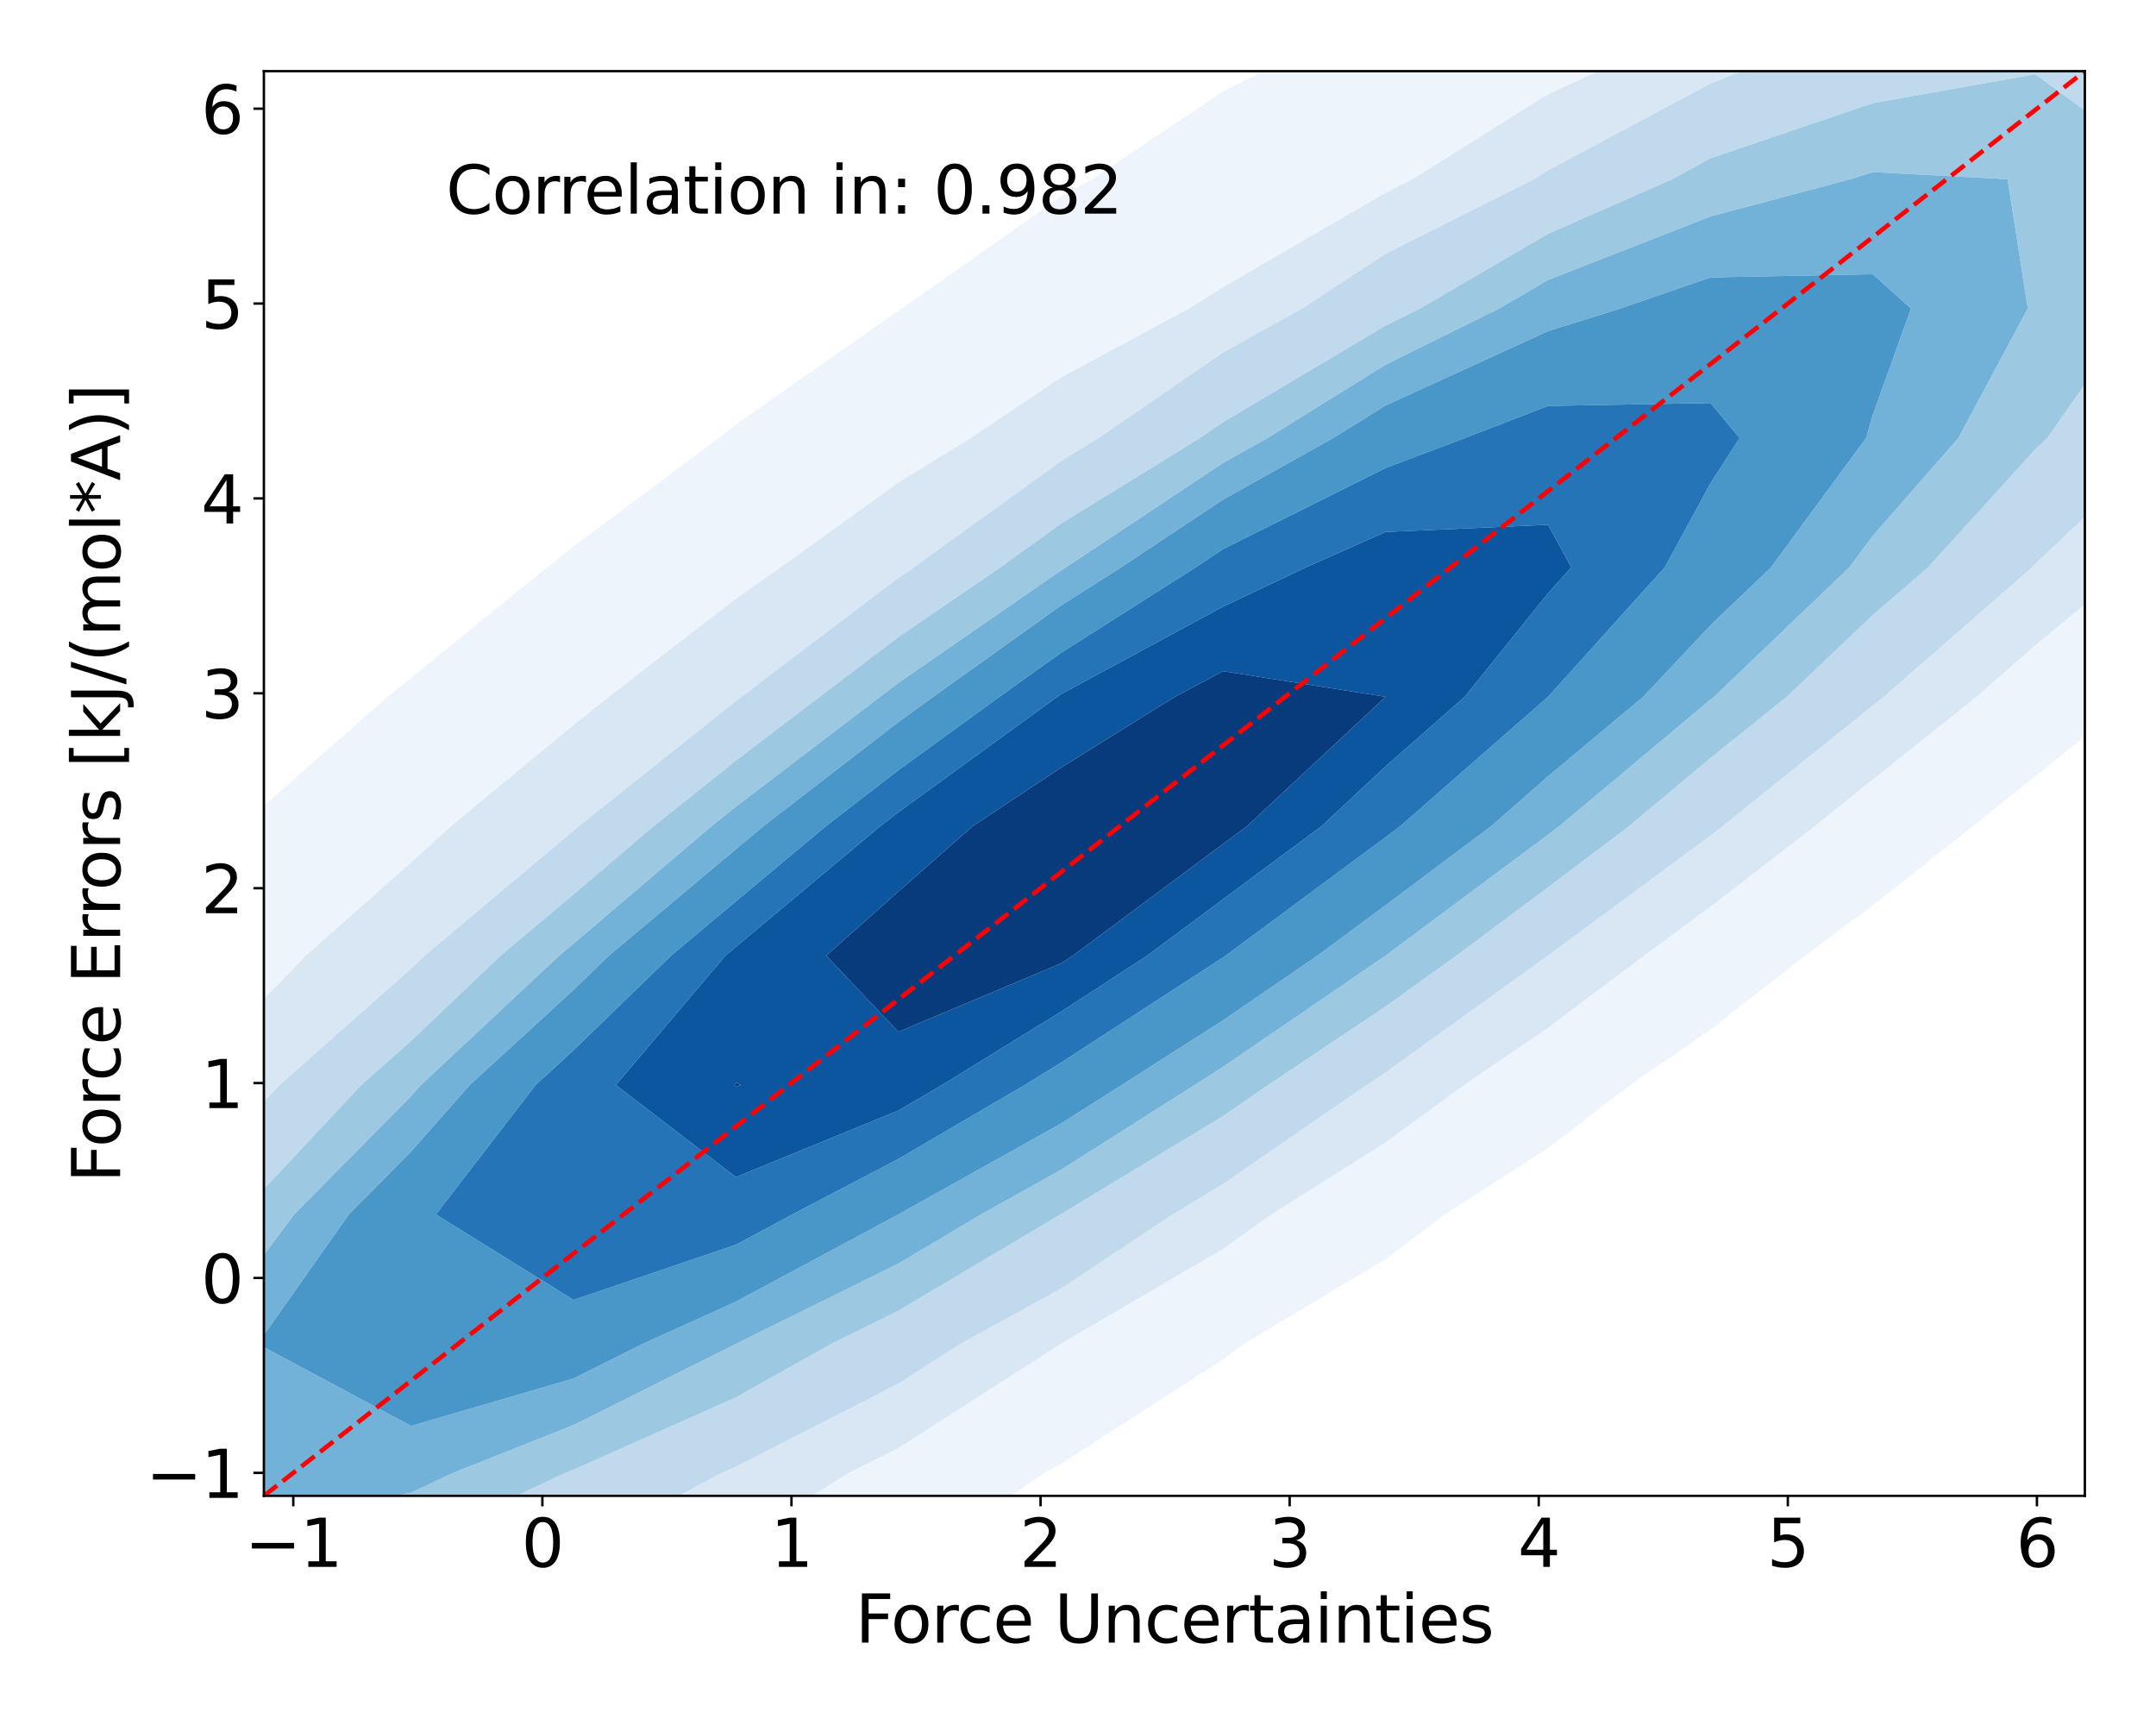 <?xml version="1.0" encoding="utf-8" standalone="no"?>
<!DOCTYPE svg PUBLIC "-//W3C//DTD SVG 1.1//EN"
  "http://www.w3.org/Graphics/SVG/1.1/DTD/svg11.dtd">
<svg xmlns:xlink="http://www.w3.org/1999/xlink" width="720pt" height="576pt" viewBox="0 0 720 576" xmlns="http://www.w3.org/2000/svg" version="1.1">
 <defs>
  <style type="text/css">*{stroke-linejoin: round; stroke-linecap: butt}</style>
 </defs>
 <g id="figure_1">
  <g id="patch_1">
   <path d="M 0 576 
L 720 576 
L 720 0 
L 0 0 
z
" style="fill: #ffffff"/>
  </g>
  <g id="axes_1">
   <g id="patch_2">
    <path d="M 88.13 499.48 
L 696.24 499.48 
L 696.24 23.76 
L 88.13 23.76 
z
" style="fill: #ffffff"/>
   </g>
   <g id="QuadContourSet_1">
    <path d="M -188.132 728.039 
L -133.894 721.369 
L -98.729 707.987 
L -79.655 703.571 
L -25.417 687.534 
L 23.959 664.777 
L 28.821 663.339 
L 83.06 643.636 
L 121.438 621.567 
L 137.298 615.467 
L 191.536 587.153 
L 204.626 578.357 
L 245.774 558.924 
L 280.731 535.147 
L 300.013 525.388 
L 348.5 491.937 
L 354.251 488.812 
L 408.489 453.867 
L 415.406 448.727 
L 462.728 420.418 
L 482.456 405.517 
L 516.966 383.331 
L 544.35 362.307 
L 571.204 343.753 
L 602.804 319.096 
L 625.442 302.288 
L 658.743 275.886 
L 679.681 259.184 
L 712.599 232.676 
L 733.919 214.409 
L 764.432 189.466 
L 788.157 167.641 
L 813.941 146.256 
L 842.396 118.166 
L 860.375 103.046 
L 896.634 64.652 
L 902.285 59.836 
L 944.179 16.626 
L 950.872 7.078 
L 983.407 -26.584 
L 1005.11 -61.072 
L 1013.098 -69.794 
L 1023.081 -113.004 
L 1005.11 -140.906 
L 988.982 -156.214 
L 950.872 -172.518 
L 896.634 -171.117 
L 842.396 -158.232 
L 837.71 -156.214 
L 788.157 -143.076 
L 733.919 -120.774 
L 719.519 -113.004 
L 679.681 -99.033 
L 627.202 -69.794 
L 625.442 -69.124 
L 571.204 -51.308 
L 521.174 -26.584 
L 516.966 -25.069 
L 462.728 -0.24 
L 436.251 16.626 
L 408.489 30.52 
L 364.769 59.836 
L 354.251 65.698 
L 301.197 103.046 
L 300.013 103.779 
L 245.774 141.781 
L 239.994 146.256 
L 191.536 182.503 
L 182.754 189.466 
L 137.298 226.323 
L 129.471 232.676 
L 83.06 273.453 
L 80.131 275.886 
L 31.948 319.096 
L 28.821 322.305 
L -15.289 362.307 
L -25.417 373.785 
L -59.061 405.517 
L -79.655 431.299 
L -97.416 448.727 
L -129.824 491.937 
L -133.894 499.257 
L -161.709 535.147 
L -184.993 578.357 
L -188.132 584.605 
L -216.807 621.567 
L -235.265 664.777 
L -242.37 707.987 
z
M -114.908 621.567 
L -113.433 578.357 
L -88.285 535.147 
L -79.655 525.468 
L -57.798 491.937 
L -25.417 457.852 
L -18.685 448.727 
L 20.629 405.517 
L 28.821 397.168 
L 58.327 362.307 
L 83.06 338.836 
L 102.138 319.096 
L 137.298 287.969 
L 150.609 275.886 
L 191.536 242.054 
L 203.3 232.676 
L 245.774 199.888 
L 260.659 189.466 
L 300.013 161.116 
L 324.189 146.256 
L 354.251 126.075 
L 396.972 103.046 
L 408.489 95.855 
L 462.728 64.342 
L 471.7 59.836 
L 516.966 31.431 
L 549.441 16.626 
L 571.204 3.54 
L 625.442 -21.069 
L 641.058 -26.584 
L 679.681 -45.624 
L 733.919 -62.29 
L 774.959 -69.794 
L 788.157 -73.229 
L 842.396 -72.171 
L 847.226 -69.794 
L 874.228 -26.584 
L 866.221 16.626 
L 842.396 52.291 
L 838.723 59.836 
L 801.908 103.046 
L 788.157 115.362 
L 758.852 146.256 
L 733.919 167.666 
L 711.204 189.466 
L 679.681 215.504 
L 660.092 232.676 
L 625.442 260.298 
L 606.04 275.886 
L 571.204 302.778 
L 549.115 319.096 
L 516.966 343.211 
L 488.94 362.307 
L 462.728 381.474 
L 424.58 405.517 
L 408.489 417.024 
L 354.251 448.727 
L 354.251 448.727 
L 300.013 483.546 
L 283.254 491.937 
L 245.774 515.28 
L 202.374 535.147 
L 191.536 541.71 
L 137.298 567.833 
L 107.849 578.357 
L 83.06 590.544 
L 28.821 611.033 
L -8.399 621.567 
L -25.417 628.527 
L -79.655 635.5 
z
" clip-path="url(#p87bde727e9)" style="fill: #edf4fc"/>
    <path d="M -79.655 635.5 
L -25.417 628.527 
L -8.399 621.567 
L 28.821 611.033 
L 83.06 590.544 
L 107.849 578.357 
L 137.298 567.833 
L 191.536 541.71 
L 202.374 535.147 
L 245.774 515.28 
L 283.254 491.937 
L 300.013 483.546 
L 354.251 448.727 
L 354.251 448.727 
L 408.489 417.024 
L 424.58 405.517 
L 462.728 381.474 
L 488.94 362.307 
L 516.966 343.211 
L 549.115 319.096 
L 571.204 302.778 
L 606.04 275.886 
L 625.442 260.298 
L 660.092 232.676 
L 679.681 215.504 
L 711.204 189.466 
L 733.919 167.666 
L 758.852 146.256 
L 788.157 115.362 
L 801.908 103.046 
L 838.723 59.836 
L 842.396 52.291 
L 866.221 16.626 
L 874.228 -26.584 
L 847.226 -69.794 
L 842.396 -72.171 
L 788.157 -73.229 
L 774.959 -69.794 
L 733.919 -62.29 
L 679.681 -45.624 
L 641.058 -26.584 
L 625.442 -21.069 
L 571.204 3.54 
L 549.441 16.626 
L 516.966 31.431 
L 471.7 59.836 
L 462.728 64.342 
L 408.489 95.855 
L 396.972 103.046 
L 354.251 126.075 
L 324.189 146.256 
L 300.013 161.116 
L 260.659 189.466 
L 245.774 199.888 
L 203.3 232.676 
L 191.536 242.054 
L 150.609 275.886 
L 137.298 287.969 
L 102.138 319.096 
L 83.06 338.836 
L 58.327 362.307 
L 28.821 397.168 
L 20.629 405.517 
L -18.685 448.727 
L -25.417 457.852 
L -57.798 491.937 
L -79.655 525.468 
L -88.285 535.147 
L -113.433 578.357 
L -114.908 621.567 
z
M -51.369 578.357 
L -51.684 535.147 
L -25.417 496.876 
L -22.891 491.937 
L 9.254 448.727 
L 28.821 429.333 
L 48.64 405.517 
L 83.06 373.31 
L 93.357 362.307 
L 137.298 323.404 
L 141.819 319.096 
L 191.536 277.37 
L 193.279 275.886 
L 245.774 234.056 
L 247.584 232.676 
L 300.013 192.956 
L 305.112 189.466 
L 354.251 154.026 
L 366.872 146.256 
L 408.489 117.645 
L 434.784 103.046 
L 462.728 84.708 
L 512.25 59.836 
L 516.966 56.877 
L 571.204 27.888 
L 599.865 16.626 
L 625.442 3.338 
L 679.681 -14.323 
L 733.919 -24.893 
L 788.157 -13.037 
L 800.942 16.626 
L 790.584 59.836 
L 788.157 62.809 
L 762.918 103.046 
L 733.919 133.674 
L 724.258 146.256 
L 679.681 188.276 
L 678.599 189.466 
L 629.084 232.676 
L 625.442 235.579 
L 575.274 275.886 
L 571.204 279.028 
L 516.966 319.096 
L 516.966 319.096 
L 462.728 358.087 
L 456.416 362.307 
L 408.489 395.322 
L 391.623 405.517 
L 354.251 430.319 
L 320.73 448.727 
L 300.013 462.026 
L 245.774 489.746 
L 240.802 491.937 
L 191.536 518.243 
L 148.807 535.147 
L 137.298 541.029 
L 83.06 564.044 
L 37.606 578.357 
L 28.821 582.101 
L -25.417 589.123 
z
" clip-path="url(#p87bde727e9)" style="fill: #d9e7f5"/>
    <path d="M -25.417 589.123 
L 28.821 582.101 
L 37.606 578.357 
L 83.06 564.044 
L 137.298 541.029 
L 148.807 535.147 
L 191.536 518.243 
L 240.802 491.937 
L 245.774 489.746 
L 300.013 462.026 
L 320.73 448.727 
L 354.251 430.319 
L 391.623 405.517 
L 408.489 395.322 
L 456.416 362.307 
L 462.728 358.087 
L 516.966 319.096 
L 516.966 319.096 
L 571.204 279.028 
L 575.274 275.886 
L 625.442 235.579 
L 629.084 232.676 
L 678.599 189.466 
L 679.681 188.276 
L 724.258 146.256 
L 733.919 133.674 
L 762.918 103.046 
L 788.157 62.809 
L 790.584 59.836 
L 800.942 16.626 
L 788.157 -13.037 
L 733.919 -24.893 
L 679.681 -14.323 
L 625.442 3.338 
L 599.865 16.626 
L 571.204 27.888 
L 516.966 56.877 
L 512.25 59.836 
L 462.728 84.708 
L 434.784 103.046 
L 408.489 117.645 
L 366.872 146.256 
L 354.251 154.026 
L 305.112 189.466 
L 300.013 192.956 
L 247.584 232.676 
L 245.774 234.056 
L 193.279 275.886 
L 191.536 277.37 
L 141.819 319.096 
L 137.298 323.404 
L 93.357 362.307 
L 83.06 373.31 
L 48.64 405.517 
L 28.821 429.333 
L 9.254 448.727 
L -22.891 491.937 
L -25.417 496.876 
L -51.684 535.147 
L -51.369 578.357 
z
M 13.595 535.147 
L 11.266 491.937 
L 28.821 469.637 
L 41.842 448.727 
L 79.789 405.517 
L 83.06 402.456 
L 120.633 362.307 
L 137.298 347.552 
L 167.168 319.096 
L 191.536 298.645 
L 218.271 275.886 
L 245.774 253.97 
L 273.704 232.676 
L 300.013 212.745 
L 334.031 189.466 
L 354.251 174.883 
L 400.753 146.256 
L 408.489 140.938 
L 462.728 108.694 
L 474.156 103.046 
L 516.966 78.079 
L 558.475 59.836 
L 571.204 52.842 
L 625.442 34.435 
L 679.681 24.796 
L 727.688 59.836 
L 713.95 103.046 
L 683.711 146.256 
L 679.681 150.055 
L 643.862 189.466 
L 625.442 205.341 
L 596.713 232.676 
L 571.204 253.129 
L 544.001 275.886 
L 516.966 296.313 
L 486.366 319.096 
L 462.728 336.09 
L 423.518 362.307 
L 408.489 372.659 
L 354.251 405.455 
L 354.14 405.517 
L 300.013 437.67 
L 277.631 448.727 
L 245.774 466.606 
L 191.536 490.739 
L 188.522 491.937 
L 137.298 516.032 
L 83.06 535.147 
L 83.06 535.147 
L 28.821 541.873 
z
" clip-path="url(#p87bde727e9)" style="fill: #c1d9ed"/>
    <path d="M 28.821 541.873 
L 83.06 535.147 
L 83.06 535.147 
L 137.298 516.032 
L 188.522 491.937 
L 191.536 490.739 
L 245.774 466.606 
L 277.631 448.727 
L 300.013 437.67 
L 354.14 405.517 
L 354.251 405.455 
L 408.489 372.659 
L 423.518 362.307 
L 462.728 336.09 
L 486.366 319.096 
L 516.966 296.313 
L 544.001 275.886 
L 571.204 253.129 
L 596.713 232.676 
L 625.442 205.341 
L 643.862 189.466 
L 679.681 150.055 
L 683.711 146.256 
L 713.95 103.046 
L 727.688 59.836 
L 679.681 24.796 
L 625.442 34.435 
L 571.204 52.842 
L 558.475 59.836 
L 516.966 78.079 
L 474.156 103.046 
L 462.728 108.694 
L 408.489 140.938 
L 400.753 146.256 
L 354.251 174.883 
L 334.031 189.466 
L 300.013 212.745 
L 273.704 232.676 
L 245.774 253.97 
L 218.271 275.886 
L 191.536 298.645 
L 167.168 319.096 
L 137.298 347.552 
L 120.633 362.307 
L 83.06 402.456 
L 79.789 405.517 
L 41.842 448.727 
L 28.821 469.637 
L 11.266 491.937 
L 13.595 535.147 
z
M 46.868 491.937 
L 62.717 448.727 
L 83.06 425.825 
L 98.206 405.517 
L 137.298 366.013 
L 140.566 362.307 
L 186.754 319.096 
L 191.536 315.083 
L 237.579 275.886 
L 245.774 269.356 
L 293.885 232.676 
L 300.013 228.034 
L 354.251 190.533 
L 355.931 189.466 
L 408.489 154.533 
L 423.306 146.256 
L 462.728 121.762 
L 500.599 103.046 
L 516.966 93.501 
L 571.204 72.275 
L 617.924 59.836 
L 625.442 57.473 
L 670.439 59.836 
L 677.171 103.046 
L 653.989 146.256 
L 625.442 178.893 
L 617.579 189.466 
L 572.404 232.676 
L 571.204 233.638 
L 520.703 275.886 
L 516.966 278.71 
L 462.728 319.094 
L 462.725 319.096 
L 408.489 356.212 
L 398.948 362.307 
L 354.251 390.652 
L 327.647 405.517 
L 300.013 421.933 
L 245.774 448.727 
L 245.774 448.727 
L 191.536 475.839 
L 151.042 491.937 
L 137.298 498.402 
L 83.06 509.295 
z
" clip-path="url(#p87bde727e9)" style="fill: #9cc9e1"/>
    <path d="M 83.06 509.295 
L 137.298 498.402 
L 151.042 491.937 
L 191.536 475.839 
L 245.774 448.727 
L 245.774 448.727 
L 300.013 421.933 
L 327.647 405.517 
L 354.251 390.652 
L 398.948 362.307 
L 408.489 356.212 
L 462.725 319.096 
L 462.728 319.094 
L 516.966 278.71 
L 520.703 275.886 
L 571.204 233.638 
L 572.404 232.676 
L 617.579 189.466 
L 625.442 178.893 
L 653.989 146.256 
L 677.171 103.046 
L 670.439 59.836 
L 625.442 57.473 
L 617.924 59.836 
L 571.204 72.275 
L 516.966 93.501 
L 500.599 103.046 
L 462.728 121.762 
L 423.306 146.256 
L 408.489 154.533 
L 355.931 189.466 
L 354.251 190.533 
L 300.013 228.034 
L 293.885 232.676 
L 245.774 269.356 
L 237.579 275.886 
L 191.536 315.083 
L 186.754 319.096 
L 140.566 362.307 
L 137.298 366.013 
L 98.206 405.517 
L 83.06 425.825 
L 62.717 448.727 
L 46.868 491.937 
z
M 86.055 448.727 
L 116.491 405.517 
L 137.298 384.49 
L 156.859 362.307 
L 191.536 330.531 
L 203.332 319.096 
L 245.774 283.54 
L 254.931 275.886 
L 300.013 241.117 
L 311.636 232.676 
L 354.251 202.242 
L 374.37 189.466 
L 408.489 166.789 
L 445.244 146.256 
L 462.728 135.393 
L 516.966 110.568 
L 540.995 103.046 
L 571.204 92.636 
L 625.442 91.559 
L 638.175 103.046 
L 625.442 138.467 
L 623.195 146.256 
L 591.431 189.466 
L 571.204 208.829 
L 548.765 232.676 
L 516.966 259.238 
L 497.945 275.886 
L 462.728 302.261 
L 439.997 319.096 
L 408.489 340.658 
L 374.6 362.307 
L 354.251 375.211 
L 300.013 405.517 
L 300.013 405.517 
L 245.774 434.642 
L 214.684 448.727 
L 191.536 460.298 
L 137.298 476.144 
z
" clip-path="url(#p87bde727e9)" style="fill: #72b2d8"/>
    <path d="M 137.298 476.144 
L 191.536 460.298 
L 214.684 448.727 
L 245.774 434.642 
L 300.013 405.517 
L 300.013 405.517 
L 354.251 375.211 
L 374.6 362.307 
L 408.489 340.658 
L 439.997 319.096 
L 462.728 302.261 
L 497.945 275.886 
L 516.966 259.238 
L 548.765 232.676 
L 571.204 208.829 
L 591.431 189.466 
L 623.195 146.256 
L 625.442 138.467 
L 638.175 103.046 
L 625.442 91.559 
L 571.204 92.636 
L 540.995 103.046 
L 516.966 110.568 
L 462.728 135.393 
L 445.244 146.256 
L 408.489 166.789 
L 374.37 189.466 
L 354.251 202.242 
L 311.636 232.676 
L 300.013 241.117 
L 254.931 275.886 
L 245.774 283.54 
L 203.332 319.096 
L 191.536 330.531 
L 156.859 362.307 
L 137.298 384.49 
L 116.491 405.517 
L 86.055 448.727 
z
M 145.575 405.517 
L 178.856 362.307 
L 191.536 350.688 
L 224.126 319.096 
L 245.774 300.96 
L 275.772 275.886 
L 300.013 257.191 
L 333.772 232.676 
L 354.251 218.051 
L 399.264 189.466 
L 408.489 183.335 
L 462.728 156.28 
L 489.221 146.256 
L 516.966 135.541 
L 571.204 134.567 
L 580.94 146.256 
L 571.204 161.399 
L 555.939 189.466 
L 516.966 232.676 
L 516.966 232.676 
L 467.598 275.886 
L 462.728 279.534 
L 409.312 319.096 
L 408.489 319.66 
L 354.251 354.877 
L 342.187 362.307 
L 300.013 386.985 
L 264.602 405.517 
L 245.774 415.627 
L 191.536 434.054 
z
" clip-path="url(#p87bde727e9)" style="fill: #4997c9"/>
    <path d="M 191.536 434.054 
L 245.774 415.627 
L 264.602 405.517 
L 300.013 386.985 
L 342.187 362.307 
L 354.251 354.877 
L 408.489 319.66 
L 409.312 319.096 
L 462.728 279.534 
L 467.598 275.886 
L 516.966 232.676 
L 516.966 232.676 
L 555.939 189.466 
L 571.204 161.399 
L 580.94 146.256 
L 571.204 134.567 
L 516.966 135.541 
L 489.221 146.256 
L 462.728 156.28 
L 408.489 183.335 
L 399.264 189.466 
L 354.251 218.051 
L 333.772 232.676 
L 300.013 257.191 
L 275.772 275.886 
L 245.774 300.96 
L 224.126 319.096 
L 191.536 350.688 
L 178.856 362.307 
L 145.575 405.517 
z
M 205.673 362.307 
L 242.266 319.096 
L 245.774 316.158 
L 293.954 275.886 
L 300.013 271.213 
L 353.082 232.676 
L 354.251 231.842 
L 408.489 202.546 
L 436.096 189.466 
L 462.728 177.623 
L 516.966 175.227 
L 524.755 189.466 
L 516.966 198.102 
L 489.129 232.676 
L 462.728 255.903 
L 441.307 275.886 
L 408.489 300.226 
L 383.118 319.096 
L 354.251 337.861 
L 314.559 362.307 
L 300.013 370.818 
L 245.774 393.043 
z
" clip-path="url(#p87bde727e9)" style="fill: #2474b7"/>
    <path d="M 245.774 393.043 
L 300.013 370.818 
L 314.559 362.307 
L 354.251 337.861 
L 383.118 319.096 
L 408.489 300.226 
L 441.307 275.886 
L 462.728 255.903 
L 489.129 232.676 
L 516.966 198.102 
L 524.755 189.466 
L 516.966 175.227 
L 462.728 177.623 
L 436.096 189.466 
L 408.489 202.546 
L 354.251 231.842 
L 353.082 232.676 
L 300.013 271.213 
L 293.954 275.886 
L 245.774 316.158 
L 242.266 319.096 
L 205.673 362.307 
z
M 245.198 362.307 
L 245.774 361.529 
L 247.497 362.307 
L 245.774 362.749 
z
M 275.909 319.096 
L 300.013 297.691 
L 324.815 275.886 
L 354.251 256.388 
L 392.335 232.676 
L 408.489 224.112 
L 462.728 232.676 
L 416.41 275.886 
L 408.489 281.761 
L 358.292 319.096 
L 354.251 321.723 
L 300.013 344.534 
z
" clip-path="url(#p87bde727e9)" style="fill: #0c56a0"/>
    <path d="M 245.774 362.749 
L 247.497 362.307 
L 245.774 361.529 
L 245.198 362.307 
z
M 300.013 344.534 
L 354.251 321.723 
L 358.292 319.096 
L 408.489 281.761 
L 416.41 275.886 
L 462.728 232.676 
L 408.489 224.112 
L 392.335 232.676 
L 354.251 256.388 
L 324.815 275.886 
L 300.013 297.691 
L 275.909 319.096 
z
" clip-path="url(#p87bde727e9)" style="fill: #083b7c"/>
   </g>
   <g id="matplotlib.axis_1">
    <g id="xtick_1">
     <g id="line2d_1">
      <defs>
       <path id="m0676905760" d="M 0 0 
L 0 3.5 
" style="stroke: #000000; stroke-width: 0.8"/>
      </defs>
      <g>
       <use xlink:href="#m0676905760" x="97.943" y="499.48" style="stroke: #000000; stroke-width: 0.8"/>
      </g>
     </g>
     <g id="text_1">
      <!-- −1 -->
      <g transform="translate(81.726 523.197) scale(0.22 -0.22)">
       <defs>
        <path id="DejaVuSans-2212" d="M 678 2272 
L 4684 2272 
L 4684 1741 
L 678 1741 
L 678 2272 
z
" transform="scale(0.016)"/>
        <path id="DejaVuSans-31" d="M 794 531 
L 1825 531 
L 1825 4091 
L 703 3866 
L 703 4441 
L 1819 4666 
L 2450 4666 
L 2450 531 
L 3481 531 
L 3481 0 
L 794 0 
L 794 531 
z
" transform="scale(0.016)"/>
       </defs>
       <use xlink:href="#DejaVuSans-2212"/>
       <use xlink:href="#DejaVuSans-31" x="83.789"/>
      </g>
     </g>
    </g>
    <g id="xtick_2">
     <g id="line2d_2">
      <g>
       <use xlink:href="#m0676905760" x="181.127" y="499.48" style="stroke: #000000; stroke-width: 0.8"/>
      </g>
     </g>
     <g id="text_2">
      <!-- 0 -->
      <g transform="translate(174.128 523.197) scale(0.22 -0.22)">
       <defs>
        <path id="DejaVuSans-30" d="M 2034 4250 
Q 1547 4250 1301 3770 
Q 1056 3291 1056 2328 
Q 1056 1369 1301 889 
Q 1547 409 2034 409 
Q 2525 409 2770 889 
Q 3016 1369 3016 2328 
Q 3016 3291 2770 3770 
Q 2525 4250 2034 4250 
z
M 2034 4750 
Q 2819 4750 3233 4129 
Q 3647 3509 3647 2328 
Q 3647 1150 3233 529 
Q 2819 -91 2034 -91 
Q 1250 -91 836 529 
Q 422 1150 422 2328 
Q 422 3509 836 4129 
Q 1250 4750 2034 4750 
z
" transform="scale(0.016)"/>
       </defs>
       <use xlink:href="#DejaVuSans-30"/>
      </g>
     </g>
    </g>
    <g id="xtick_3">
     <g id="line2d_3">
      <g>
       <use xlink:href="#m0676905760" x="264.311" y="499.48" style="stroke: #000000; stroke-width: 0.8"/>
      </g>
     </g>
     <g id="text_3">
      <!-- 1 -->
      <g transform="translate(257.313 523.197) scale(0.22 -0.22)">
       <use xlink:href="#DejaVuSans-31"/>
      </g>
     </g>
    </g>
    <g id="xtick_4">
     <g id="line2d_4">
      <g>
       <use xlink:href="#m0676905760" x="347.496" y="499.48" style="stroke: #000000; stroke-width: 0.8"/>
      </g>
     </g>
     <g id="text_4">
      <!-- 2 -->
      <g transform="translate(340.497 523.197) scale(0.22 -0.22)">
       <defs>
        <path id="DejaVuSans-32" d="M 1228 531 
L 3431 531 
L 3431 0 
L 469 0 
L 469 531 
Q 828 903 1448 1529 
Q 2069 2156 2228 2338 
Q 2531 2678 2651 2914 
Q 2772 3150 2772 3378 
Q 2772 3750 2511 3984 
Q 2250 4219 1831 4219 
Q 1534 4219 1204 4116 
Q 875 4013 500 3803 
L 500 4441 
Q 881 4594 1212 4672 
Q 1544 4750 1819 4750 
Q 2544 4750 2975 4387 
Q 3406 4025 3406 3419 
Q 3406 3131 3298 2873 
Q 3191 2616 2906 2266 
Q 2828 2175 2409 1742 
Q 1991 1309 1228 531 
z
" transform="scale(0.016)"/>
       </defs>
       <use xlink:href="#DejaVuSans-32"/>
      </g>
     </g>
    </g>
    <g id="xtick_5">
     <g id="line2d_5">
      <g>
       <use xlink:href="#m0676905760" x="430.68" y="499.48" style="stroke: #000000; stroke-width: 0.8"/>
      </g>
     </g>
     <g id="text_5">
      <!-- 3 -->
      <g transform="translate(423.681 523.197) scale(0.22 -0.22)">
       <defs>
        <path id="DejaVuSans-33" d="M 2597 2516 
Q 3050 2419 3304 2112 
Q 3559 1806 3559 1356 
Q 3559 666 3084 287 
Q 2609 -91 1734 -91 
Q 1441 -91 1130 -33 
Q 819 25 488 141 
L 488 750 
Q 750 597 1062 519 
Q 1375 441 1716 441 
Q 2309 441 2620 675 
Q 2931 909 2931 1356 
Q 2931 1769 2642 2001 
Q 2353 2234 1838 2234 
L 1294 2234 
L 1294 2753 
L 1863 2753 
Q 2328 2753 2575 2939 
Q 2822 3125 2822 3475 
Q 2822 3834 2567 4026 
Q 2313 4219 1838 4219 
Q 1578 4219 1281 4162 
Q 984 4106 628 3988 
L 628 4550 
Q 988 4650 1302 4700 
Q 1616 4750 1894 4750 
Q 2613 4750 3031 4423 
Q 3450 4097 3450 3541 
Q 3450 3153 3228 2886 
Q 3006 2619 2597 2516 
z
" transform="scale(0.016)"/>
       </defs>
       <use xlink:href="#DejaVuSans-33"/>
      </g>
     </g>
    </g>
    <g id="xtick_6">
     <g id="line2d_6">
      <g>
       <use xlink:href="#m0676905760" x="513.864" y="499.48" style="stroke: #000000; stroke-width: 0.8"/>
      </g>
     </g>
     <g id="text_6">
      <!-- 4 -->
      <g transform="translate(506.866 523.197) scale(0.22 -0.22)">
       <defs>
        <path id="DejaVuSans-34" d="M 2419 4116 
L 825 1625 
L 2419 1625 
L 2419 4116 
z
M 2253 4666 
L 3047 4666 
L 3047 1625 
L 3713 1625 
L 3713 1100 
L 3047 1100 
L 3047 0 
L 2419 0 
L 2419 1100 
L 313 1100 
L 313 1709 
L 2253 4666 
z
" transform="scale(0.016)"/>
       </defs>
       <use xlink:href="#DejaVuSans-34"/>
      </g>
     </g>
    </g>
    <g id="xtick_7">
     <g id="line2d_7">
      <g>
       <use xlink:href="#m0676905760" x="597.049" y="499.48" style="stroke: #000000; stroke-width: 0.8"/>
      </g>
     </g>
     <g id="text_7">
      <!-- 5 -->
      <g transform="translate(590.05 523.197) scale(0.22 -0.22)">
       <defs>
        <path id="DejaVuSans-35" d="M 691 4666 
L 3169 4666 
L 3169 4134 
L 1269 4134 
L 1269 2991 
Q 1406 3038 1543 3061 
Q 1681 3084 1819 3084 
Q 2600 3084 3056 2656 
Q 3513 2228 3513 1497 
Q 3513 744 3044 326 
Q 2575 -91 1722 -91 
Q 1428 -91 1123 -41 
Q 819 9 494 109 
L 494 744 
Q 775 591 1075 516 
Q 1375 441 1709 441 
Q 2250 441 2565 725 
Q 2881 1009 2881 1497 
Q 2881 1984 2565 2268 
Q 2250 2553 1709 2553 
Q 1456 2553 1204 2497 
Q 953 2441 691 2322 
L 691 4666 
z
" transform="scale(0.016)"/>
       </defs>
       <use xlink:href="#DejaVuSans-35"/>
      </g>
     </g>
    </g>
    <g id="xtick_8">
     <g id="line2d_8">
      <g>
       <use xlink:href="#m0676905760" x="680.233" y="499.48" style="stroke: #000000; stroke-width: 0.8"/>
      </g>
     </g>
     <g id="text_8">
      <!-- 6 -->
      <g transform="translate(673.234 523.197) scale(0.22 -0.22)">
       <defs>
        <path id="DejaVuSans-36" d="M 2113 2584 
Q 1688 2584 1439 2293 
Q 1191 2003 1191 1497 
Q 1191 994 1439 701 
Q 1688 409 2113 409 
Q 2538 409 2786 701 
Q 3034 994 3034 1497 
Q 3034 2003 2786 2293 
Q 2538 2584 2113 2584 
z
M 3366 4563 
L 3366 3988 
Q 3128 4100 2886 4159 
Q 2644 4219 2406 4219 
Q 1781 4219 1451 3797 
Q 1122 3375 1075 2522 
Q 1259 2794 1537 2939 
Q 1816 3084 2150 3084 
Q 2853 3084 3261 2657 
Q 3669 2231 3669 1497 
Q 3669 778 3244 343 
Q 2819 -91 2113 -91 
Q 1303 -91 875 529 
Q 447 1150 447 2328 
Q 447 3434 972 4092 
Q 1497 4750 2381 4750 
Q 2619 4750 2861 4703 
Q 3103 4656 3366 4563 
z
" transform="scale(0.016)"/>
       </defs>
       <use xlink:href="#DejaVuSans-36"/>
      </g>
     </g>
    </g>
    <g id="text_9">
     <!-- Force Uncertainties -->
     <g transform="translate(285.631 548.488) scale(0.22 -0.22)">
      <defs>
       <path id="DejaVuSans-46" d="M 628 4666 
L 3309 4666 
L 3309 4134 
L 1259 4134 
L 1259 2759 
L 3109 2759 
L 3109 2228 
L 1259 2228 
L 1259 0 
L 628 0 
L 628 4666 
z
" transform="scale(0.016)"/>
       <path id="DejaVuSans-6f" d="M 1959 3097 
Q 1497 3097 1228 2736 
Q 959 2375 959 1747 
Q 959 1119 1226 758 
Q 1494 397 1959 397 
Q 2419 397 2687 759 
Q 2956 1122 2956 1747 
Q 2956 2369 2687 2733 
Q 2419 3097 1959 3097 
z
M 1959 3584 
Q 2709 3584 3137 3096 
Q 3566 2609 3566 1747 
Q 3566 888 3137 398 
Q 2709 -91 1959 -91 
Q 1206 -91 779 398 
Q 353 888 353 1747 
Q 353 2609 779 3096 
Q 1206 3584 1959 3584 
z
" transform="scale(0.016)"/>
       <path id="DejaVuSans-72" d="M 2631 2963 
Q 2534 3019 2420 3045 
Q 2306 3072 2169 3072 
Q 1681 3072 1420 2755 
Q 1159 2438 1159 1844 
L 1159 0 
L 581 0 
L 581 3500 
L 1159 3500 
L 1159 2956 
Q 1341 3275 1631 3429 
Q 1922 3584 2338 3584 
Q 2397 3584 2469 3576 
Q 2541 3569 2628 3553 
L 2631 2963 
z
" transform="scale(0.016)"/>
       <path id="DejaVuSans-63" d="M 3122 3366 
L 3122 2828 
Q 2878 2963 2633 3030 
Q 2388 3097 2138 3097 
Q 1578 3097 1268 2742 
Q 959 2388 959 1747 
Q 959 1106 1268 751 
Q 1578 397 2138 397 
Q 2388 397 2633 464 
Q 2878 531 3122 666 
L 3122 134 
Q 2881 22 2623 -34 
Q 2366 -91 2075 -91 
Q 1284 -91 818 406 
Q 353 903 353 1747 
Q 353 2603 823 3093 
Q 1294 3584 2113 3584 
Q 2378 3584 2631 3529 
Q 2884 3475 3122 3366 
z
" transform="scale(0.016)"/>
       <path id="DejaVuSans-65" d="M 3597 1894 
L 3597 1613 
L 953 1613 
Q 991 1019 1311 708 
Q 1631 397 2203 397 
Q 2534 397 2845 478 
Q 3156 559 3463 722 
L 3463 178 
Q 3153 47 2828 -22 
Q 2503 -91 2169 -91 
Q 1331 -91 842 396 
Q 353 884 353 1716 
Q 353 2575 817 3079 
Q 1281 3584 2069 3584 
Q 2775 3584 3186 3129 
Q 3597 2675 3597 1894 
z
M 3022 2063 
Q 3016 2534 2758 2815 
Q 2500 3097 2075 3097 
Q 1594 3097 1305 2825 
Q 1016 2553 972 2059 
L 3022 2063 
z
" transform="scale(0.016)"/>
       <path id="DejaVuSans-20" transform="scale(0.016)"/>
       <path id="DejaVuSans-55" d="M 556 4666 
L 1191 4666 
L 1191 1831 
Q 1191 1081 1462 751 
Q 1734 422 2344 422 
Q 2950 422 3222 751 
Q 3494 1081 3494 1831 
L 3494 4666 
L 4128 4666 
L 4128 1753 
Q 4128 841 3676 375 
Q 3225 -91 2344 -91 
Q 1459 -91 1007 375 
Q 556 841 556 1753 
L 556 4666 
z
" transform="scale(0.016)"/>
       <path id="DejaVuSans-6e" d="M 3513 2113 
L 3513 0 
L 2938 0 
L 2938 2094 
Q 2938 2591 2744 2837 
Q 2550 3084 2163 3084 
Q 1697 3084 1428 2787 
Q 1159 2491 1159 1978 
L 1159 0 
L 581 0 
L 581 3500 
L 1159 3500 
L 1159 2956 
Q 1366 3272 1645 3428 
Q 1925 3584 2291 3584 
Q 2894 3584 3203 3211 
Q 3513 2838 3513 2113 
z
" transform="scale(0.016)"/>
       <path id="DejaVuSans-74" d="M 1172 4494 
L 1172 3500 
L 2356 3500 
L 2356 3053 
L 1172 3053 
L 1172 1153 
Q 1172 725 1289 603 
Q 1406 481 1766 481 
L 2356 481 
L 2356 0 
L 1766 0 
Q 1100 0 847 248 
Q 594 497 594 1153 
L 594 3053 
L 172 3053 
L 172 3500 
L 594 3500 
L 594 4494 
L 1172 4494 
z
" transform="scale(0.016)"/>
       <path id="DejaVuSans-61" d="M 2194 1759 
Q 1497 1759 1228 1600 
Q 959 1441 959 1056 
Q 959 750 1161 570 
Q 1363 391 1709 391 
Q 2188 391 2477 730 
Q 2766 1069 2766 1631 
L 2766 1759 
L 2194 1759 
z
M 3341 1997 
L 3341 0 
L 2766 0 
L 2766 531 
Q 2569 213 2275 61 
Q 1981 -91 1556 -91 
Q 1019 -91 701 211 
Q 384 513 384 1019 
Q 384 1609 779 1909 
Q 1175 2209 1959 2209 
L 2766 2209 
L 2766 2266 
Q 2766 2663 2505 2880 
Q 2244 3097 1772 3097 
Q 1472 3097 1187 3025 
Q 903 2953 641 2809 
L 641 3341 
Q 956 3463 1253 3523 
Q 1550 3584 1831 3584 
Q 2591 3584 2966 3190 
Q 3341 2797 3341 1997 
z
" transform="scale(0.016)"/>
       <path id="DejaVuSans-69" d="M 603 3500 
L 1178 3500 
L 1178 0 
L 603 0 
L 603 3500 
z
M 603 4863 
L 1178 4863 
L 1178 4134 
L 603 4134 
L 603 4863 
z
" transform="scale(0.016)"/>
       <path id="DejaVuSans-73" d="M 2834 3397 
L 2834 2853 
Q 2591 2978 2328 3040 
Q 2066 3103 1784 3103 
Q 1356 3103 1142 2972 
Q 928 2841 928 2578 
Q 928 2378 1081 2264 
Q 1234 2150 1697 2047 
L 1894 2003 
Q 2506 1872 2764 1633 
Q 3022 1394 3022 966 
Q 3022 478 2636 193 
Q 2250 -91 1575 -91 
Q 1294 -91 989 -36 
Q 684 19 347 128 
L 347 722 
Q 666 556 975 473 
Q 1284 391 1588 391 
Q 1994 391 2212 530 
Q 2431 669 2431 922 
Q 2431 1156 2273 1281 
Q 2116 1406 1581 1522 
L 1381 1569 
Q 847 1681 609 1914 
Q 372 2147 372 2553 
Q 372 3047 722 3315 
Q 1072 3584 1716 3584 
Q 2034 3584 2315 3537 
Q 2597 3491 2834 3397 
z
" transform="scale(0.016)"/>
      </defs>
      <use xlink:href="#DejaVuSans-46"/>
      <use xlink:href="#DejaVuSans-6f" x="53.895"/>
      <use xlink:href="#DejaVuSans-72" x="115.076"/>
      <use xlink:href="#DejaVuSans-63" x="153.939"/>
      <use xlink:href="#DejaVuSans-65" x="208.92"/>
      <use xlink:href="#DejaVuSans-20" x="270.443"/>
      <use xlink:href="#DejaVuSans-55" x="302.23"/>
      <use xlink:href="#DejaVuSans-6e" x="375.424"/>
      <use xlink:href="#DejaVuSans-63" x="438.803"/>
      <use xlink:href="#DejaVuSans-65" x="493.783"/>
      <use xlink:href="#DejaVuSans-72" x="555.307"/>
      <use xlink:href="#DejaVuSans-74" x="596.42"/>
      <use xlink:href="#DejaVuSans-61" x="635.629"/>
      <use xlink:href="#DejaVuSans-69" x="696.908"/>
      <use xlink:href="#DejaVuSans-6e" x="724.691"/>
      <use xlink:href="#DejaVuSans-74" x="788.07"/>
      <use xlink:href="#DejaVuSans-69" x="827.279"/>
      <use xlink:href="#DejaVuSans-65" x="855.062"/>
      <use xlink:href="#DejaVuSans-73" x="916.586"/>
     </g>
    </g>
   </g>
   <g id="matplotlib.axis_2">
    <g id="ytick_1">
     <g id="line2d_9">
      <defs>
       <path id="mae57ebbb9d" d="M 0 0 
L -3.5 0 
" style="stroke: #000000; stroke-width: 0.8"/>
      </defs>
      <g>
       <use xlink:href="#mae57ebbb9d" x="88.13" y="491.804" style="stroke: #000000; stroke-width: 0.8"/>
      </g>
     </g>
     <g id="text_10">
      <!-- −1 -->
      <g transform="translate(48.697 500.162) scale(0.22 -0.22)">
       <use xlink:href="#DejaVuSans-2212"/>
       <use xlink:href="#DejaVuSans-31" x="83.789"/>
      </g>
     </g>
    </g>
    <g id="ytick_2">
     <g id="line2d_10">
      <g>
       <use xlink:href="#mae57ebbb9d" x="88.13" y="426.729" style="stroke: #000000; stroke-width: 0.8"/>
      </g>
     </g>
     <g id="text_11">
      <!-- 0 -->
      <g transform="translate(67.132 435.087) scale(0.22 -0.22)">
       <use xlink:href="#DejaVuSans-30"/>
      </g>
     </g>
    </g>
    <g id="ytick_3">
     <g id="line2d_11">
      <g>
       <use xlink:href="#mae57ebbb9d" x="88.13" y="361.655" style="stroke: #000000; stroke-width: 0.8"/>
      </g>
     </g>
     <g id="text_12">
      <!-- 1 -->
      <g transform="translate(67.132 370.013) scale(0.22 -0.22)">
       <use xlink:href="#DejaVuSans-31"/>
      </g>
     </g>
    </g>
    <g id="ytick_4">
     <g id="line2d_12">
      <g>
       <use xlink:href="#mae57ebbb9d" x="88.13" y="296.58" style="stroke: #000000; stroke-width: 0.8"/>
      </g>
     </g>
     <g id="text_13">
      <!-- 2 -->
      <g transform="translate(67.132 304.938) scale(0.22 -0.22)">
       <use xlink:href="#DejaVuSans-32"/>
      </g>
     </g>
    </g>
    <g id="ytick_5">
     <g id="line2d_13">
      <g>
       <use xlink:href="#mae57ebbb9d" x="88.13" y="231.506" style="stroke: #000000; stroke-width: 0.8"/>
      </g>
     </g>
     <g id="text_14">
      <!-- 3 -->
      <g transform="translate(67.132 239.864) scale(0.22 -0.22)">
       <use xlink:href="#DejaVuSans-33"/>
      </g>
     </g>
    </g>
    <g id="ytick_6">
     <g id="line2d_14">
      <g>
       <use xlink:href="#mae57ebbb9d" x="88.13" y="166.431" style="stroke: #000000; stroke-width: 0.8"/>
      </g>
     </g>
     <g id="text_15">
      <!-- 4 -->
      <g transform="translate(67.132 174.789) scale(0.22 -0.22)">
       <use xlink:href="#DejaVuSans-34"/>
      </g>
     </g>
    </g>
    <g id="ytick_7">
     <g id="line2d_15">
      <g>
       <use xlink:href="#mae57ebbb9d" x="88.13" y="101.357" style="stroke: #000000; stroke-width: 0.8"/>
      </g>
     </g>
     <g id="text_16">
      <!-- 5 -->
      <g transform="translate(67.132 109.715) scale(0.22 -0.22)">
       <use xlink:href="#DejaVuSans-35"/>
      </g>
     </g>
    </g>
    <g id="ytick_8">
     <g id="line2d_16">
      <g>
       <use xlink:href="#mae57ebbb9d" x="88.13" y="36.282" style="stroke: #000000; stroke-width: 0.8"/>
      </g>
     </g>
     <g id="text_17">
      <!-- 6 -->
      <g transform="translate(67.132 44.641) scale(0.22 -0.22)">
       <use xlink:href="#DejaVuSans-36"/>
      </g>
     </g>
    </g>
    <g id="text_18">
     <!-- Force Errors [kJ/(mol*A)] -->
     <g transform="translate(40.122 394.913) rotate(-90) scale(0.22 -0.22)">
      <defs>
       <path id="DejaVuSans-45" d="M 628 4666 
L 3578 4666 
L 3578 4134 
L 1259 4134 
L 1259 2753 
L 3481 2753 
L 3481 2222 
L 1259 2222 
L 1259 531 
L 3634 531 
L 3634 0 
L 628 0 
L 628 4666 
z
" transform="scale(0.016)"/>
       <path id="DejaVuSans-5b" d="M 550 4863 
L 1875 4863 
L 1875 4416 
L 1125 4416 
L 1125 -397 
L 1875 -397 
L 1875 -844 
L 550 -844 
L 550 4863 
z
" transform="scale(0.016)"/>
       <path id="DejaVuSans-6b" d="M 581 4863 
L 1159 4863 
L 1159 1991 
L 2875 3500 
L 3609 3500 
L 1753 1863 
L 3688 0 
L 2938 0 
L 1159 1709 
L 1159 0 
L 581 0 
L 581 4863 
z
" transform="scale(0.016)"/>
       <path id="DejaVuSans-4a" d="M 628 4666 
L 1259 4666 
L 1259 325 
Q 1259 -519 939 -900 
Q 619 -1281 -91 -1281 
L -331 -1281 
L -331 -750 
L -134 -750 
Q 284 -750 456 -515 
Q 628 -281 628 325 
L 628 4666 
z
" transform="scale(0.016)"/>
       <path id="DejaVuSans-2f" d="M 1625 4666 
L 2156 4666 
L 531 -594 
L 0 -594 
L 1625 4666 
z
" transform="scale(0.016)"/>
       <path id="DejaVuSans-28" d="M 1984 4856 
Q 1566 4138 1362 3434 
Q 1159 2731 1159 2009 
Q 1159 1288 1364 580 
Q 1569 -128 1984 -844 
L 1484 -844 
Q 1016 -109 783 600 
Q 550 1309 550 2009 
Q 550 2706 781 3412 
Q 1013 4119 1484 4856 
L 1984 4856 
z
" transform="scale(0.016)"/>
       <path id="DejaVuSans-6d" d="M 3328 2828 
Q 3544 3216 3844 3400 
Q 4144 3584 4550 3584 
Q 5097 3584 5394 3201 
Q 5691 2819 5691 2113 
L 5691 0 
L 5113 0 
L 5113 2094 
Q 5113 2597 4934 2840 
Q 4756 3084 4391 3084 
Q 3944 3084 3684 2787 
Q 3425 2491 3425 1978 
L 3425 0 
L 2847 0 
L 2847 2094 
Q 2847 2600 2669 2842 
Q 2491 3084 2119 3084 
Q 1678 3084 1418 2786 
Q 1159 2488 1159 1978 
L 1159 0 
L 581 0 
L 581 3500 
L 1159 3500 
L 1159 2956 
Q 1356 3278 1631 3431 
Q 1906 3584 2284 3584 
Q 2666 3584 2933 3390 
Q 3200 3197 3328 2828 
z
" transform="scale(0.016)"/>
       <path id="DejaVuSans-6c" d="M 603 4863 
L 1178 4863 
L 1178 0 
L 603 0 
L 603 4863 
z
" transform="scale(0.016)"/>
       <path id="DejaVuSans-2a" d="M 3009 3897 
L 1888 3291 
L 3009 2681 
L 2828 2375 
L 1778 3009 
L 1778 1831 
L 1422 1831 
L 1422 3009 
L 372 2375 
L 191 2681 
L 1313 3291 
L 191 3897 
L 372 4206 
L 1422 3572 
L 1422 4750 
L 1778 4750 
L 1778 3572 
L 2828 4206 
L 3009 3897 
z
" transform="scale(0.016)"/>
       <path id="DejaVuSans-41" d="M 2188 4044 
L 1331 1722 
L 3047 1722 
L 2188 4044 
z
M 1831 4666 
L 2547 4666 
L 4325 0 
L 3669 0 
L 3244 1197 
L 1141 1197 
L 716 0 
L 50 0 
L 1831 4666 
z
" transform="scale(0.016)"/>
       <path id="DejaVuSans-29" d="M 513 4856 
L 1013 4856 
Q 1481 4119 1714 3412 
Q 1947 2706 1947 2009 
Q 1947 1309 1714 600 
Q 1481 -109 1013 -844 
L 513 -844 
Q 928 -128 1133 580 
Q 1338 1288 1338 2009 
Q 1338 2731 1133 3434 
Q 928 4138 513 4856 
z
" transform="scale(0.016)"/>
       <path id="DejaVuSans-5d" d="M 1947 4863 
L 1947 -844 
L 622 -844 
L 622 -397 
L 1369 -397 
L 1369 4416 
L 622 4416 
L 622 4863 
L 1947 4863 
z
" transform="scale(0.016)"/>
      </defs>
      <use xlink:href="#DejaVuSans-46"/>
      <use xlink:href="#DejaVuSans-6f" x="53.895"/>
      <use xlink:href="#DejaVuSans-72" x="115.076"/>
      <use xlink:href="#DejaVuSans-63" x="153.939"/>
      <use xlink:href="#DejaVuSans-65" x="208.92"/>
      <use xlink:href="#DejaVuSans-20" x="270.443"/>
      <use xlink:href="#DejaVuSans-45" x="302.23"/>
      <use xlink:href="#DejaVuSans-72" x="365.414"/>
      <use xlink:href="#DejaVuSans-72" x="404.777"/>
      <use xlink:href="#DejaVuSans-6f" x="443.641"/>
      <use xlink:href="#DejaVuSans-72" x="504.822"/>
      <use xlink:href="#DejaVuSans-73" x="545.936"/>
      <use xlink:href="#DejaVuSans-20" x="598.035"/>
      <use xlink:href="#DejaVuSans-5b" x="629.822"/>
      <use xlink:href="#DejaVuSans-6b" x="668.836"/>
      <use xlink:href="#DejaVuSans-4a" x="726.746"/>
      <use xlink:href="#DejaVuSans-2f" x="756.238"/>
      <use xlink:href="#DejaVuSans-28" x="789.93"/>
      <use xlink:href="#DejaVuSans-6d" x="828.943"/>
      <use xlink:href="#DejaVuSans-6f" x="926.355"/>
      <use xlink:href="#DejaVuSans-6c" x="987.537"/>
      <use xlink:href="#DejaVuSans-2a" x="1015.32"/>
      <use xlink:href="#DejaVuSans-41" x="1065.32"/>
      <use xlink:href="#DejaVuSans-29" x="1133.729"/>
      <use xlink:href="#DejaVuSans-5d" x="1172.742"/>
     </g>
    </g>
   </g>
   <g id="line2d_17">
    <path d="M 88.13 499.48 
L 696.24 23.76 
" clip-path="url(#p87bde727e9)" style="fill: none; stroke-dasharray: 5.55,2.4; stroke-dashoffset: 0; stroke: #ff0000; stroke-width: 1.5"/>
   </g>
   <g id="patch_3">
    <path d="M 88.13 499.48 
L 88.13 23.76 
" style="fill: none; stroke: #000000; stroke-width: 0.8; stroke-linejoin: miter; stroke-linecap: square"/>
   </g>
   <g id="patch_4">
    <path d="M 696.24 499.48 
L 696.24 23.76 
" style="fill: none; stroke: #000000; stroke-width: 0.8; stroke-linejoin: miter; stroke-linecap: square"/>
   </g>
   <g id="patch_5">
    <path d="M 88.13 499.48 
L 696.24 499.48 
" style="fill: none; stroke: #000000; stroke-width: 0.8; stroke-linejoin: miter; stroke-linecap: square"/>
   </g>
   <g id="patch_6">
    <path d="M 88.13 23.76 
L 696.24 23.76 
" style="fill: none; stroke: #000000; stroke-width: 0.8; stroke-linejoin: miter; stroke-linecap: square"/>
   </g>
   <g id="text_19">
    <!-- Correlation in: 0.982 -->
    <g transform="translate(148.941 71.332) scale(0.22 -0.22)">
     <defs>
      <path id="DejaVuSans-43" d="M 4122 4306 
L 4122 3641 
Q 3803 3938 3442 4084 
Q 3081 4231 2675 4231 
Q 1875 4231 1450 3742 
Q 1025 3253 1025 2328 
Q 1025 1406 1450 917 
Q 1875 428 2675 428 
Q 3081 428 3442 575 
Q 3803 722 4122 1019 
L 4122 359 
Q 3791 134 3420 21 
Q 3050 -91 2638 -91 
Q 1578 -91 968 557 
Q 359 1206 359 2328 
Q 359 3453 968 4101 
Q 1578 4750 2638 4750 
Q 3056 4750 3426 4639 
Q 3797 4528 4122 4306 
z
" transform="scale(0.016)"/>
      <path id="DejaVuSans-3a" d="M 750 794 
L 1409 794 
L 1409 0 
L 750 0 
L 750 794 
z
M 750 3309 
L 1409 3309 
L 1409 2516 
L 750 2516 
L 750 3309 
z
" transform="scale(0.016)"/>
      <path id="DejaVuSans-2e" d="M 684 794 
L 1344 794 
L 1344 0 
L 684 0 
L 684 794 
z
" transform="scale(0.016)"/>
      <path id="DejaVuSans-39" d="M 703 97 
L 703 672 
Q 941 559 1184 500 
Q 1428 441 1663 441 
Q 2288 441 2617 861 
Q 2947 1281 2994 2138 
Q 2813 1869 2534 1725 
Q 2256 1581 1919 1581 
Q 1219 1581 811 2004 
Q 403 2428 403 3163 
Q 403 3881 828 4315 
Q 1253 4750 1959 4750 
Q 2769 4750 3195 4129 
Q 3622 3509 3622 2328 
Q 3622 1225 3098 567 
Q 2575 -91 1691 -91 
Q 1453 -91 1209 -44 
Q 966 3 703 97 
z
M 1959 2075 
Q 2384 2075 2632 2365 
Q 2881 2656 2881 3163 
Q 2881 3666 2632 3958 
Q 2384 4250 1959 4250 
Q 1534 4250 1286 3958 
Q 1038 3666 1038 3163 
Q 1038 2656 1286 2365 
Q 1534 2075 1959 2075 
z
" transform="scale(0.016)"/>
      <path id="DejaVuSans-38" d="M 2034 2216 
Q 1584 2216 1326 1975 
Q 1069 1734 1069 1313 
Q 1069 891 1326 650 
Q 1584 409 2034 409 
Q 2484 409 2743 651 
Q 3003 894 3003 1313 
Q 3003 1734 2745 1975 
Q 2488 2216 2034 2216 
z
M 1403 2484 
Q 997 2584 770 2862 
Q 544 3141 544 3541 
Q 544 4100 942 4425 
Q 1341 4750 2034 4750 
Q 2731 4750 3128 4425 
Q 3525 4100 3525 3541 
Q 3525 3141 3298 2862 
Q 3072 2584 2669 2484 
Q 3125 2378 3379 2068 
Q 3634 1759 3634 1313 
Q 3634 634 3220 271 
Q 2806 -91 2034 -91 
Q 1263 -91 848 271 
Q 434 634 434 1313 
Q 434 1759 690 2068 
Q 947 2378 1403 2484 
z
M 1172 3481 
Q 1172 3119 1398 2916 
Q 1625 2713 2034 2713 
Q 2441 2713 2670 2916 
Q 2900 3119 2900 3481 
Q 2900 3844 2670 4047 
Q 2441 4250 2034 4250 
Q 1625 4250 1398 4047 
Q 1172 3844 1172 3481 
z
" transform="scale(0.016)"/>
     </defs>
     <use xlink:href="#DejaVuSans-43"/>
     <use xlink:href="#DejaVuSans-6f" x="69.824"/>
     <use xlink:href="#DejaVuSans-72" x="131.006"/>
     <use xlink:href="#DejaVuSans-72" x="170.369"/>
     <use xlink:href="#DejaVuSans-65" x="209.232"/>
     <use xlink:href="#DejaVuSans-6c" x="270.756"/>
     <use xlink:href="#DejaVuSans-61" x="298.539"/>
     <use xlink:href="#DejaVuSans-74" x="359.818"/>
     <use xlink:href="#DejaVuSans-69" x="399.027"/>
     <use xlink:href="#DejaVuSans-6f" x="426.811"/>
     <use xlink:href="#DejaVuSans-6e" x="487.992"/>
     <use xlink:href="#DejaVuSans-20" x="551.371"/>
     <use xlink:href="#DejaVuSans-69" x="583.158"/>
     <use xlink:href="#DejaVuSans-6e" x="610.941"/>
     <use xlink:href="#DejaVuSans-3a" x="674.32"/>
     <use xlink:href="#DejaVuSans-20" x="708.012"/>
     <use xlink:href="#DejaVuSans-30" x="739.799"/>
     <use xlink:href="#DejaVuSans-2e" x="803.422"/>
     <use xlink:href="#DejaVuSans-39" x="835.209"/>
     <use xlink:href="#DejaVuSans-38" x="898.832"/>
     <use xlink:href="#DejaVuSans-32" x="962.455"/>
    </g>
   </g>
  </g>
 </g>
 <defs>
  <clipPath id="p87bde727e9">
   <rect x="88.13" y="23.76" width="608.11" height="475.72"/>
  </clipPath>
 </defs>
</svg>
